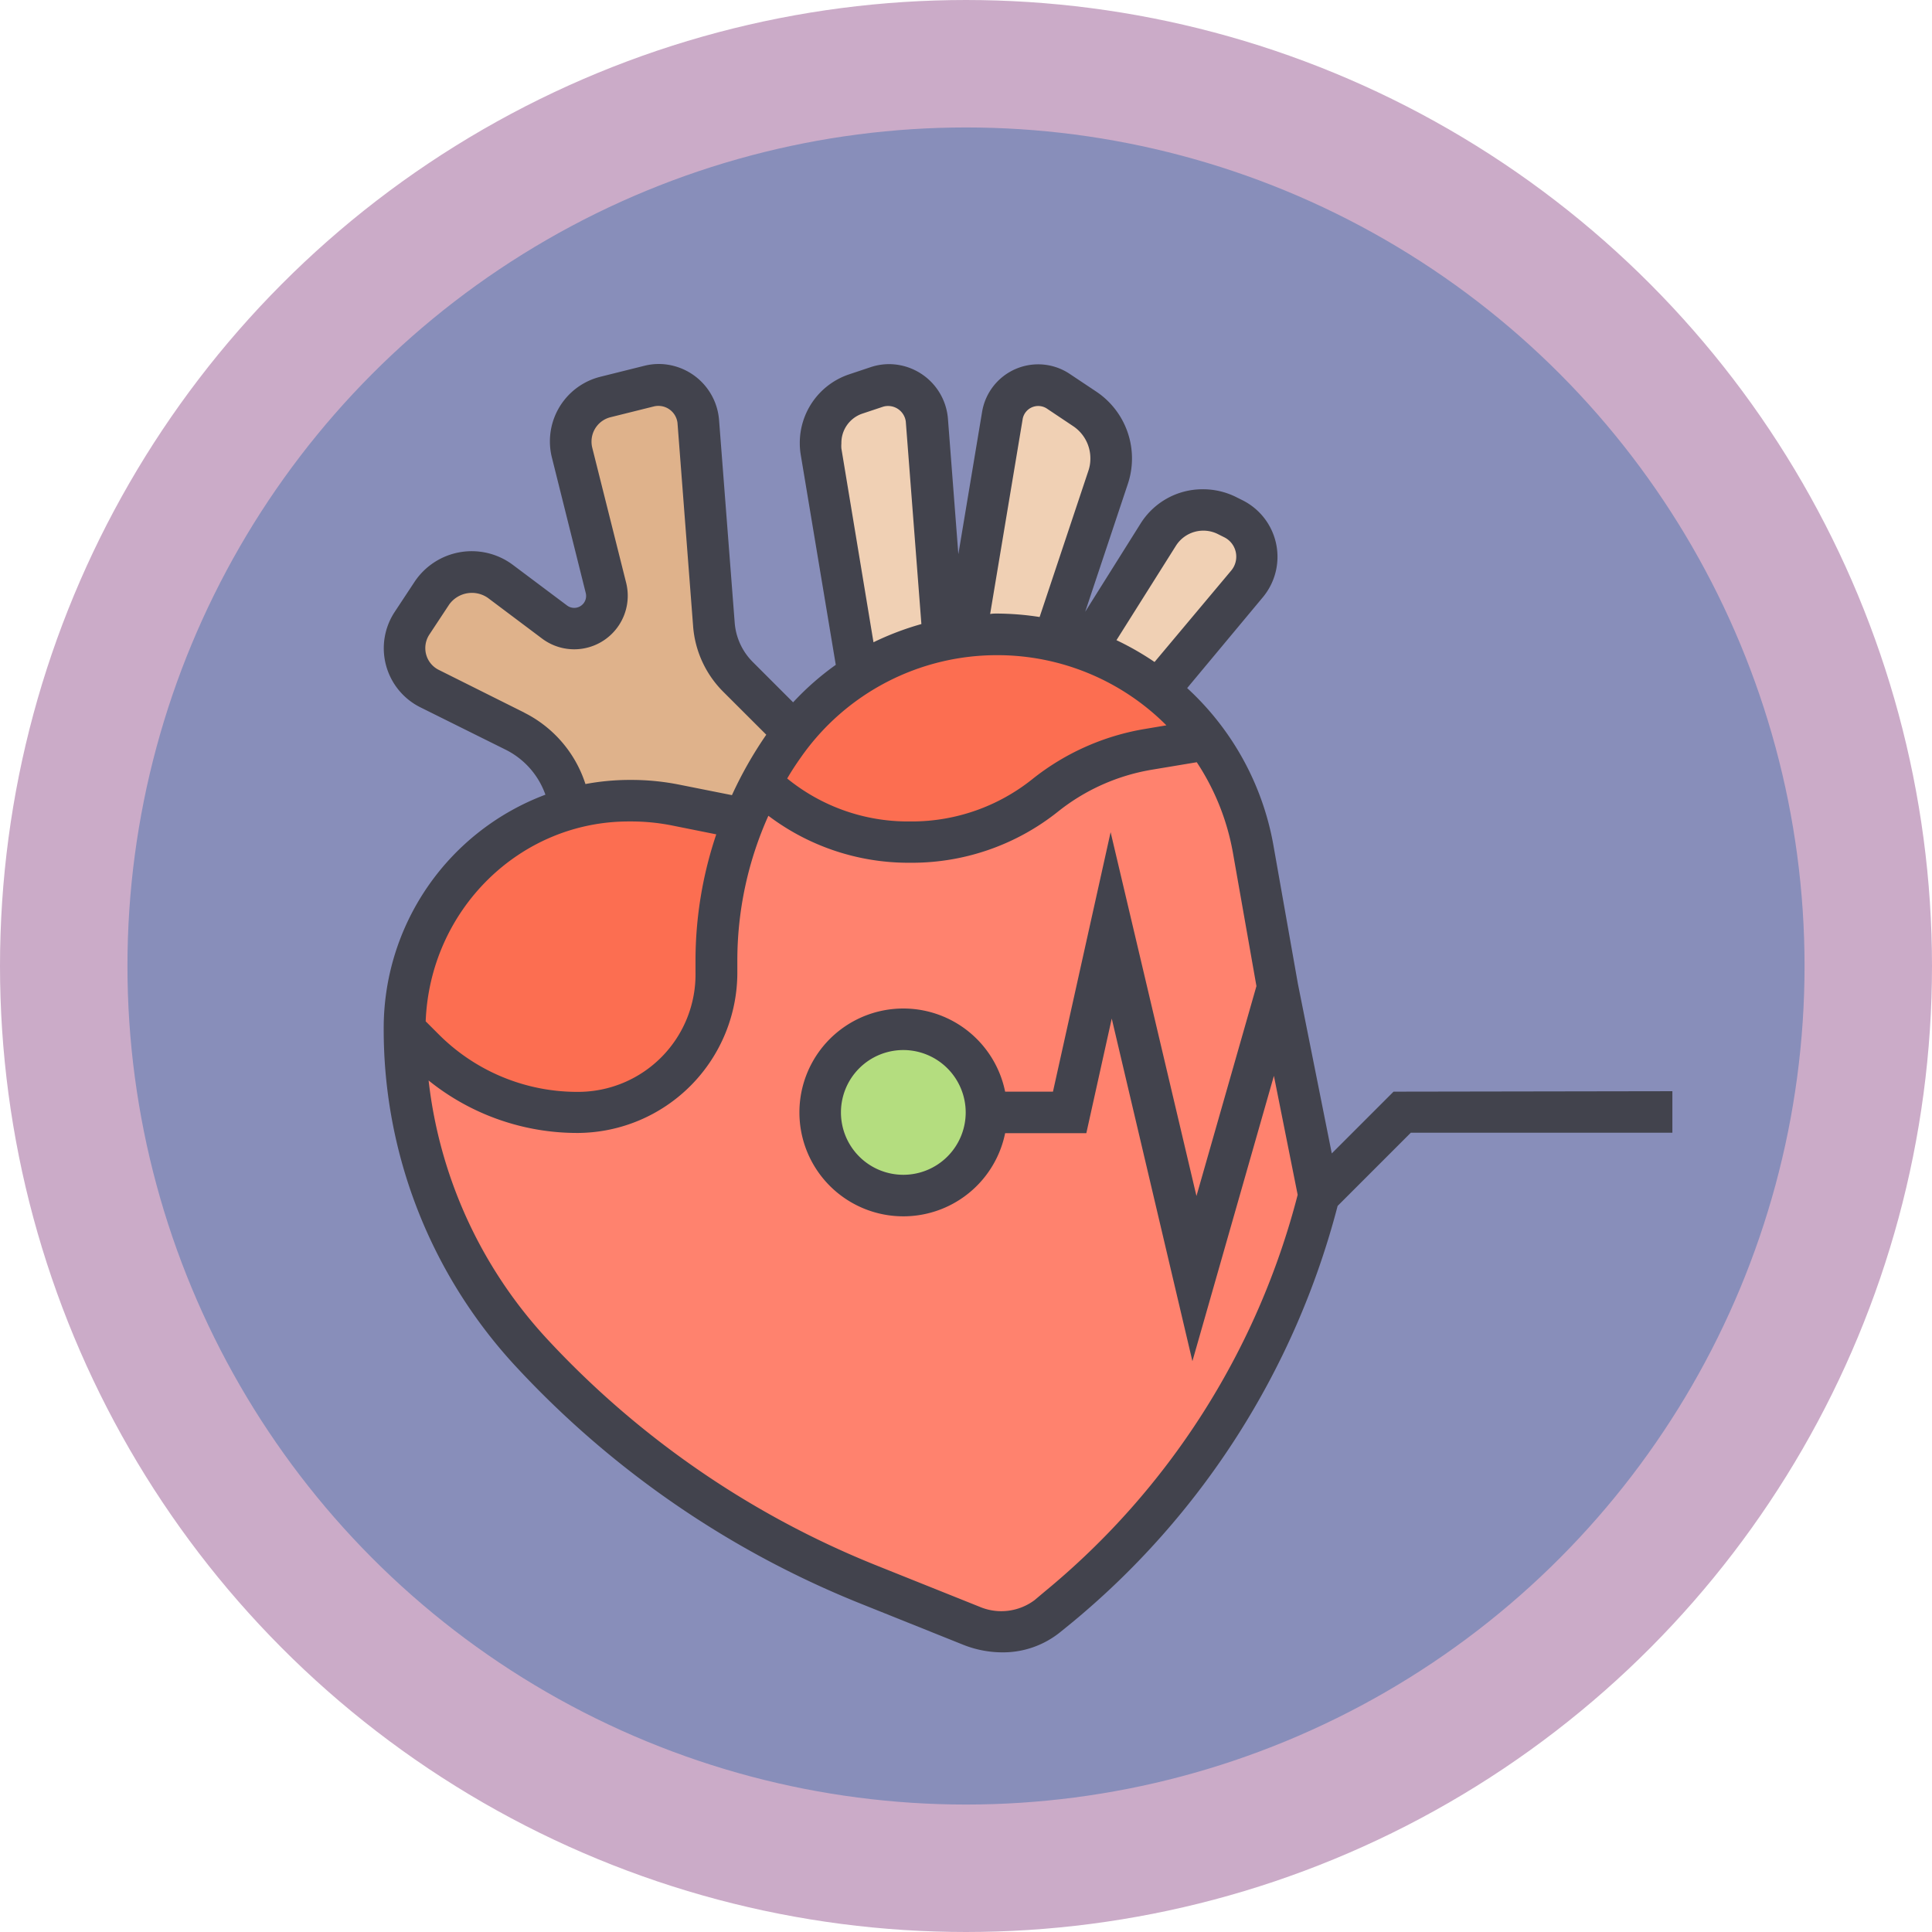 <svg xmlns="http://www.w3.org/2000/svg" viewBox="0 0 257.7 257.7"><defs><style>.cls-1{fill:#888eba;stroke:#cbabc8;stroke-miterlimit:8;stroke-width:17px;}.cls-2{fill:#f0d0b4;}.cls-3{fill:#dfb28b;}.cls-4{fill:#fc6e51;}.cls-5{fill:#ff826e;}.cls-6{fill:#b4dd7f;}.cls-7{fill:#42434d;}</style></defs><g id="Слой_2" data-name="Слой 2"><g id="Слой_1-2" data-name="Слой 1"><circle class="cls-1" cx="128.85" cy="128.85" r="120.35"/><path class="cls-2" d="M123.63,56.06l2.24,29.3A34.4,34.4,0,0,0,117,88.53c-.86.44-1.72.94-2.55,1.46l-5-29.77a7,7,0,0,1-.09-1.14,6.93,6.93,0,0,1,4.72-6.54l2.82-.94a5.13,5.13,0,0,1,6.69,4.46Z"/><path class="cls-2" d="M148.22,61.13a7.76,7.76,0,0,1-.42,2.53l-7.26,21.79a33.7,33.7,0,0,0-7.54-.83,34.91,34.91,0,0,0-4.25.25l4.94-29.5a4.84,4.84,0,0,1,7.43-3.22l3.55,2.39A7.93,7.93,0,0,1,148.22,61.13Z"/><path class="cls-2" d="M167.62,74.25a5.78,5.78,0,0,1-1.3,3.63L154.48,92.07a33.84,33.84,0,0,0-9.65-5.35v0l9.65-15.42a7,7,0,0,1,5.94-3.3,6.78,6.78,0,0,1,3.13.75l.94.47a5.64,5.64,0,0,1,3.13,5Z"/><path class="cls-3" d="M105.88,97.7c-.44.56-.86,1.11-1.27,1.69a49.61,49.61,0,0,0-5.35,9.82l-9.1-1.83a30.33,30.33,0,0,0-5.93-.58h-.36A29.06,29.06,0,0,0,76,107.88,13.37,13.37,0,0,0,68.7,97.54L57.28,91.82A6,6,0,0,1,54,86.45a6.32,6.32,0,0,1,1-3.36l2.66-3.94a6.37,6.37,0,0,1,9.13-1.58L74,83a4.55,4.55,0,0,0,2.61.86,4.46,4.46,0,0,0,2-.47,4.36,4.36,0,0,0,2.27-5l-4.49-18a5.21,5.21,0,0,1-.2-1.47,6.14,6.14,0,0,1,4.66-6l5.8-1.45a5,5,0,0,1,1.27-.16,5.32,5.32,0,0,1,5.3,4.88l2.08,27.06a11,11,0,0,0,3.21,7l7.4,7.4Z"/><path class="cls-4" d="M90.16,107.38l9.1,1.83c-.5,1.27-1,2.55-1.39,3.85a49.49,49.49,0,0,0-2.33,15.08v1.5a18.52,18.52,0,0,1-18.46,18.74,29.17,29.17,0,0,1-20.55-8.51L54,137.29A30.64,30.64,0,0,1,76,107.88a29.06,29.06,0,0,1,7.85-1.08h.36A30.33,30.33,0,0,1,90.16,107.38Z"/><path class="cls-4" d="M154.48,92.07a36.75,36.75,0,0,1,6.41,6.6L153.12,100a29.37,29.37,0,0,0-13.75,6.15,28.48,28.48,0,0,1-17.74,6.21h-.47a28.44,28.44,0,0,1-19.66-7.9,47.9,47.9,0,0,1,3.11-5c.41-.58.83-1.13,1.27-1.69A34.55,34.55,0,0,1,114.45,90c.83-.52,1.69-1,2.55-1.46a34.4,34.4,0,0,1,8.87-3.17c.94-.19,1.91-.36,2.88-.49a34.91,34.91,0,0,1,4.25-.25,33.7,33.7,0,0,1,7.54.83,32.16,32.16,0,0,1,4.29,1.27,33.84,33.84,0,0,1,9.65,5.35Z"/><path class="cls-5" d="M99.26,109.21a48.22,48.22,0,0,1,2.24-4.77,28.44,28.44,0,0,0,19.66,7.9h.47a28.48,28.48,0,0,0,17.74-6.21A29.37,29.37,0,0,1,153.12,100l7.77-1.31a34.32,34.32,0,0,1,6.23,14.59l3.28,18.49,5.54,27.72a103.54,103.54,0,0,1-34.85,55l-1.38,1.14a9.44,9.44,0,0,1-5.91,2.1,11.73,11.73,0,0,1-4.27-.8c-2.77-1.11-8-3.25-13.89-5.57a123.61,123.61,0,0,1-44.55-30.64A63.34,63.34,0,0,1,54,137.51v-.22l2.58,2.58a29.17,29.17,0,0,0,20.55,8.51,18.52,18.52,0,0,0,18.46-18.74v-1.5a49.49,49.49,0,0,1,2.33-15.08c.42-1.3.89-2.58,1.39-3.85Z"/><circle class="cls-6" cx="120.49" cy="148.38" r="11.09"/><path class="cls-7" d="M185.88,145.61l-8.24,8.24-4.52-22.63-3.26-18.44a37.29,37.29,0,0,0-11.51-21l10.09-12.11a8.43,8.43,0,0,0-2.7-12.94l-.94-.47a9.89,9.89,0,0,0-4.38-1,9.75,9.75,0,0,0-8.3,4.6L144.75,81.6l5.69-17.06a10.72,10.72,0,0,0-4.22-12.31l-3.57-2.38A7.58,7.58,0,0,0,131,54.92l-3.17,19-1.39-18.08a7.91,7.91,0,0,0-7.84-7.27,7.78,7.78,0,0,0-2.49.41l-2.81.94a9.64,9.64,0,0,0-6.62,9.17,9.31,9.31,0,0,0,.13,1.59l4.67,28a37.07,37.07,0,0,0-5.69,5l-5.34-5.34A8.31,8.31,0,0,1,98,83.09L95.91,56a8.1,8.1,0,0,0-8-7.45,8,8,0,0,0-2,.25l-5.81,1.45a8.88,8.88,0,0,0-6.75,8.64,8.7,8.7,0,0,0,.27,2.16l4.51,18.05a1.59,1.59,0,0,1-2.5,1.66l-7.23-5.42A9.16,9.16,0,0,0,55.3,77.6l-2.64,4A8.8,8.8,0,0,0,56,94.31L67.45,100a10.67,10.67,0,0,1,5.3,6,33.25,33.25,0,0,0-21.57,31.23,66.09,66.09,0,0,0,17.87,45.3,127.22,127.22,0,0,0,45.57,31.3l13.89,5.57a14.24,14.24,0,0,0,5.28,1,12.15,12.15,0,0,0,7.67-2.73l1.38-1.12a107,107,0,0,0,35.58-55.7l9.76-9.76h34.89v-5.54Zm-29-72.86a4.33,4.33,0,0,1,5.49-1.55l.94.47a2.89,2.89,0,0,1,.92,4.43L154,88.3a38.12,38.12,0,0,0-5.08-2.91ZM136.42,55.83a2.11,2.11,0,0,1,3.16-1.37l3.56,2.38a5.16,5.16,0,0,1,2.3,4.31,5,5,0,0,1-.26,1.63L138.67,82.3a37.93,37.93,0,0,0-5.67-.46c-.31,0-.62,0-.93.06Zm-24.19,4a4,4,0,0,1,0-.69A4.11,4.11,0,0,1,115,55.18l2.82-.94a2.38,2.38,0,0,1,3,2l2.08,27a38.21,38.21,0,0,0-6.39,2.43ZM133,87.39a31.84,31.84,0,0,1,22.58,9.36l-2.91.49a32.68,32.68,0,0,0-15,6.71,25.74,25.74,0,0,1-16,5.62h-.46A25.5,25.5,0,0,1,105,103.84c.58-1,1.19-1.92,1.84-2.84A31.89,31.89,0,0,1,133,87.39ZM69.93,95.05l-11.41-5.7a3.23,3.23,0,0,1-1.79-2.91,3.28,3.28,0,0,1,.54-1.8l2.64-4a3.73,3.73,0,0,1,5.18-.88l7.22,5.42a7.14,7.14,0,0,0,11.21-7.44L79,59.73a3.29,3.29,0,0,1-.1-.82,3.34,3.34,0,0,1,2.54-3.26l5.82-1.45a2.57,2.57,0,0,1,3.11,2.24l2.08,27.08a13.82,13.82,0,0,0,4,8.73L102.21,98a53.18,53.18,0,0,0-4.58,8.06l-6.93-1.38a32.64,32.64,0,0,0-6.47-.65h-.37a32.33,32.33,0,0,0-5.77.55,16.19,16.19,0,0,0-8.16-9.52Zm13.93,14.52h.37a27.8,27.8,0,0,1,5.38.53l5.93,1.19a52.75,52.75,0,0,0-2.77,16.84v1.51a15.67,15.67,0,0,1-15.7,16,26.1,26.1,0,0,1-18.57-7.69l-1.72-1.72C57.35,121.42,69.26,109.57,83.86,109.57Zm55.47,102.74L138,213.43a7.42,7.42,0,0,1-7.38.87l-13.88-5.56a121.63,121.63,0,0,1-43.57-29.93,60.81,60.81,0,0,1-16-34.69,31.59,31.59,0,0,0,19.94,7,21.4,21.4,0,0,0,21.24-21.51v-1.51a47.15,47.15,0,0,1,4.14-19.29,31,31,0,0,0,18.72,6.27h.45a31.24,31.24,0,0,0,19.47-6.83,27.27,27.27,0,0,1,12.5-5.58l6-1a32,32,0,0,1,4.81,12l3.15,17.86-8,28L148.14,111l-7.69,34.61h-6.38a13.86,13.86,0,1,0,0,5.54H144.9l3.39-15.29,10.76,45.7,10.87-38.06,3.17,15.87a101.29,101.29,0,0,1-33.76,52.94Zm-10.52-63.93a8.32,8.32,0,1,1-8.32-8.32A8.33,8.33,0,0,1,128.81,148.38Z"/></g></g></svg>